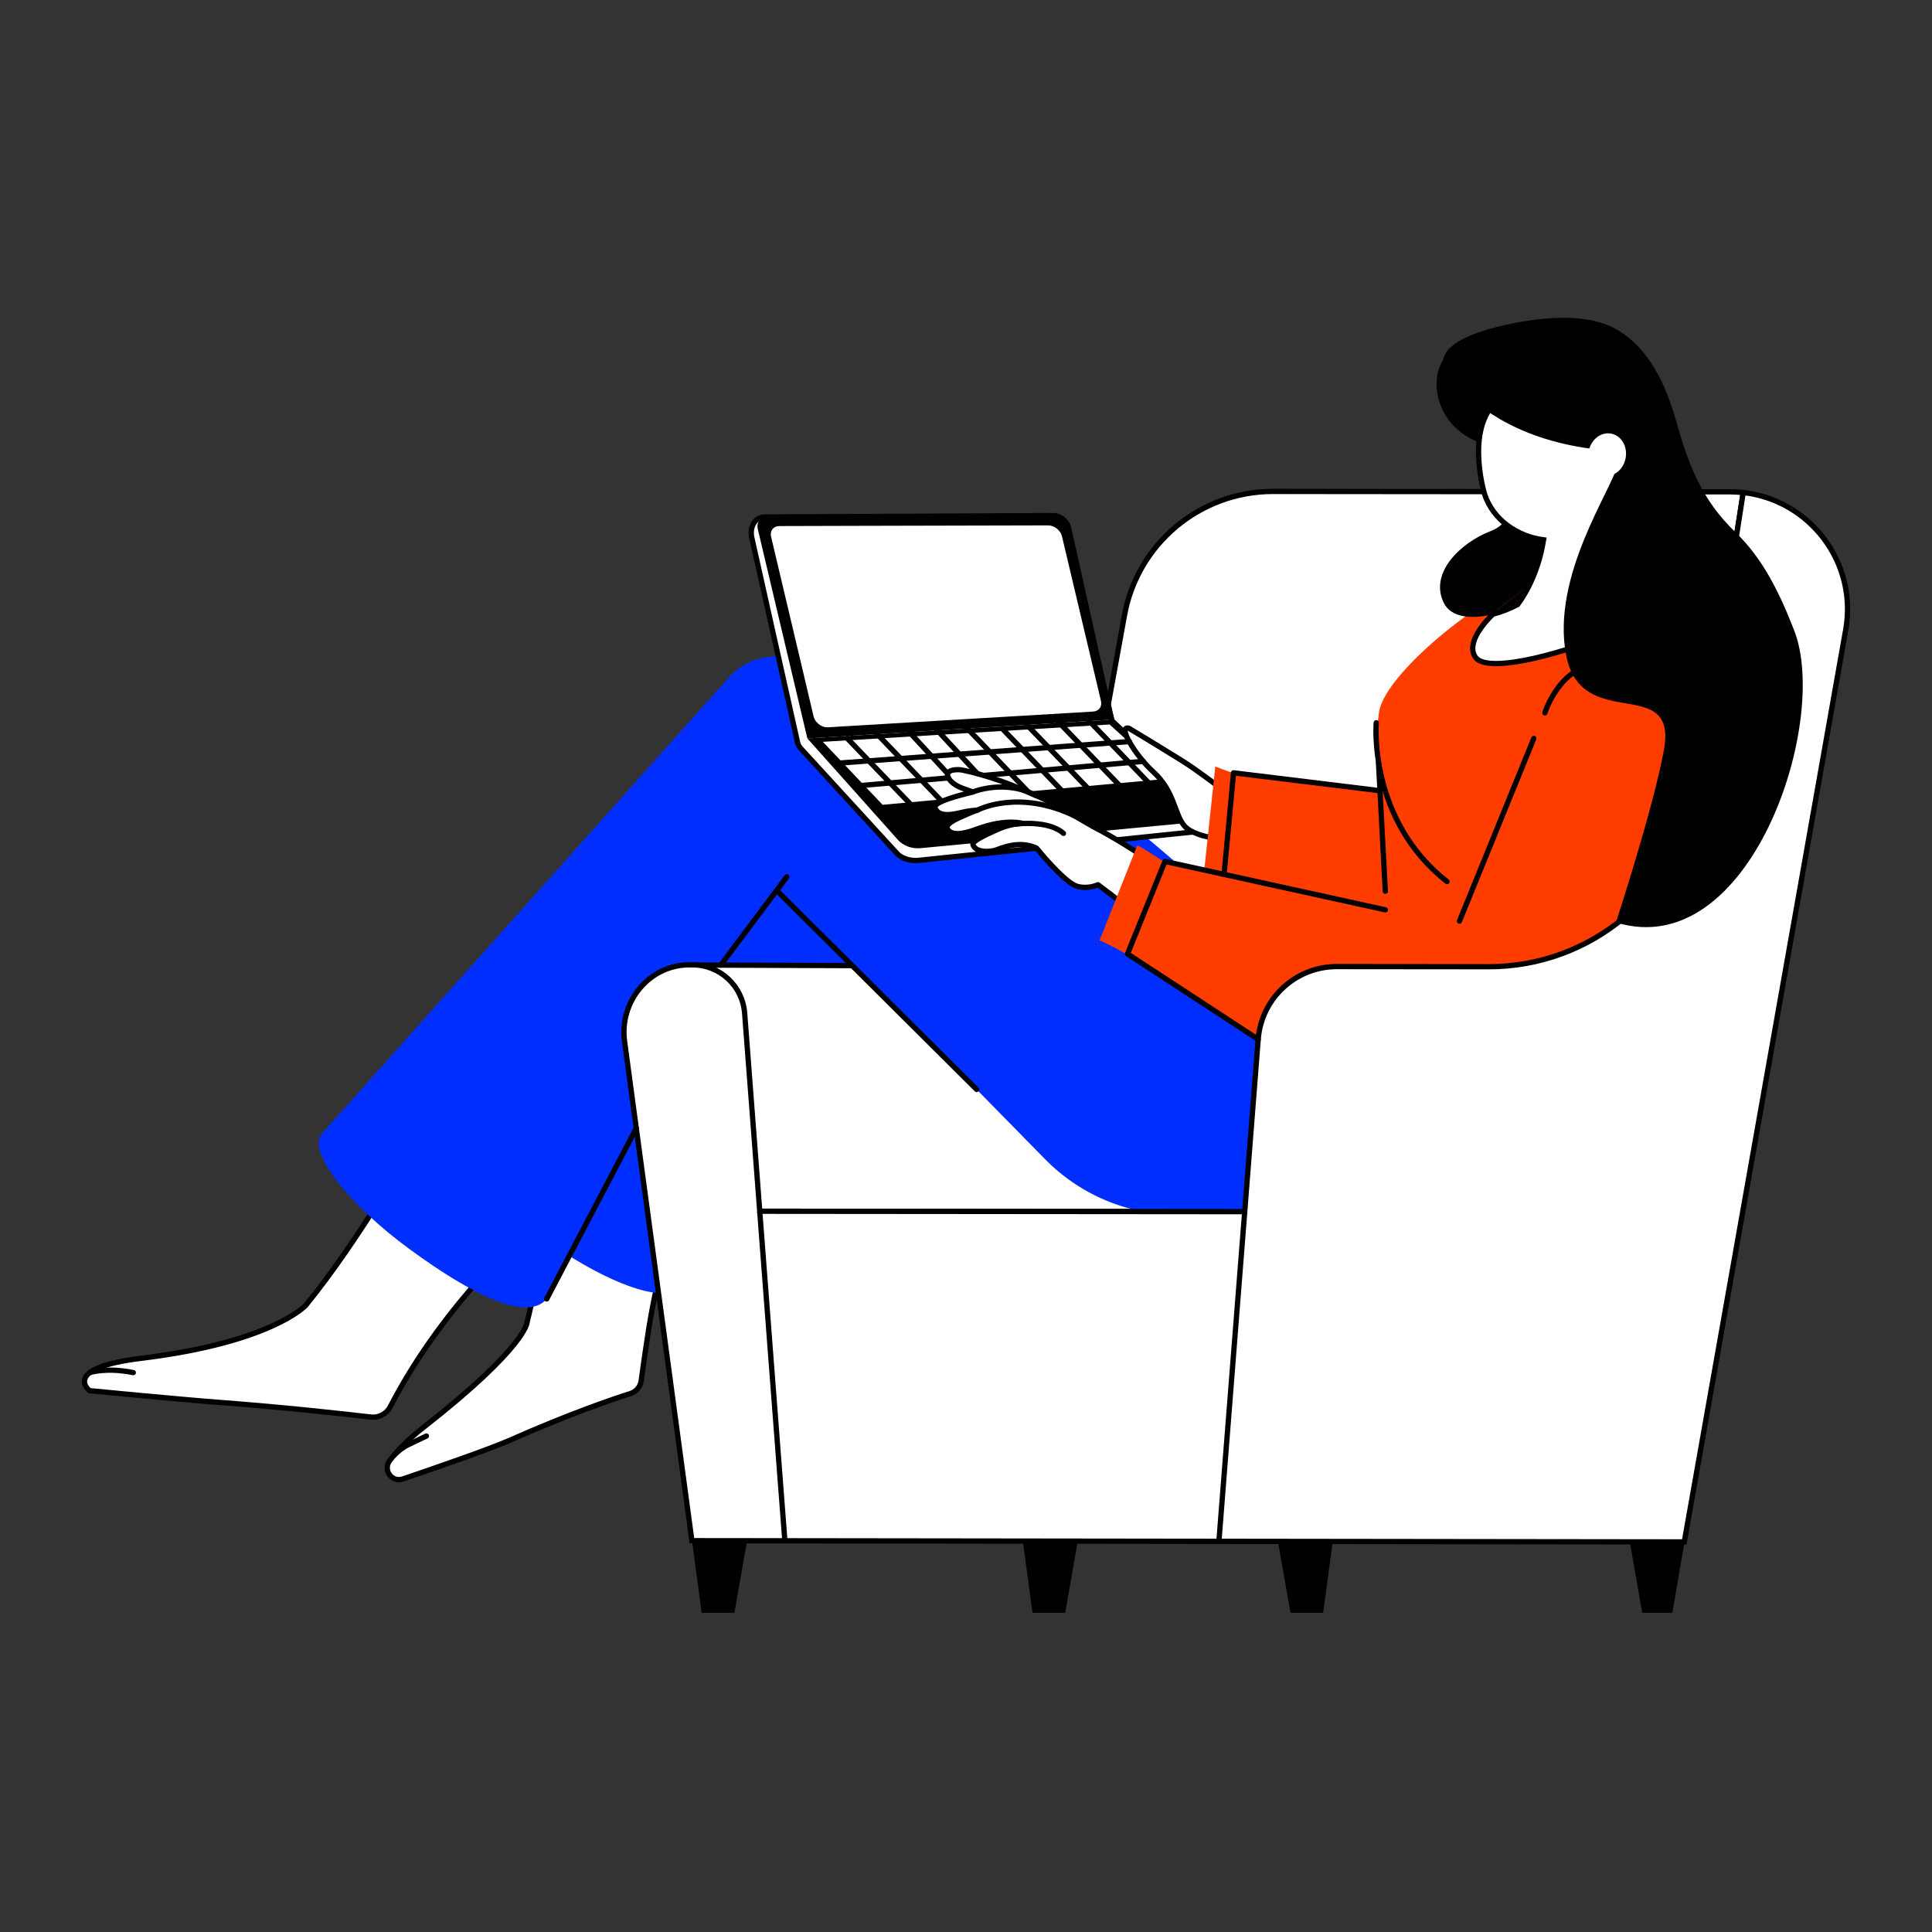 <svg width="366" height="366" viewBox="0 0 366 366" fill="none" xmlns="http://www.w3.org/2000/svg">
<rect x="0" y="0" width="366" height="366" fill="#333333" stroke="none"/>
<mask id="mask0_121_1452" style="mask-type:alpha" maskUnits="userSpaceOnUse" x="12" y="54" width="345" height="253">
<rect x="12" y="54" width="345" height="253" fill="#D9D9D9"/>
</mask>
<g mask="url(#mask0_121_1452)">
</g>
<path d="M99.814 232.298C100.872 232.651 84.47 246.045 73.937 266.477C73.238 267.838 71.775 268.626 70.254 268.448C65.364 267.875 54.005 266.608 41.149 265.638C33.954 265.096 16.955 263.448 16.955 263.448C16.955 263.448 11.483 259.179 26.734 257.318C51.634 254.279 57.935 247.272 57.935 247.272C68.228 234.632 77.579 217.846 77.579 217.846C77.579 217.846 98.998 232.021 99.817 232.295H99.814V232.298Z" fill="white" stroke="black" stroke-miterlimit="10"/>
<path d="M130.336 224.431C124.295 241.512 123.531 246.696 121.465 261.567C121.308 262.701 120.52 263.644 119.43 263.99C115.89 265.117 107.807 267.875 96.671 272.802C92.782 274.523 82.613 278.038 76.318 280.176C74.218 280.889 72.488 278.449 73.834 276.685C75.201 274.896 77.219 272.751 80.207 270.418C99.858 255.043 99.858 250.465 99.858 250.465C101.845 242.328 106.42 221.68 107.708 217.085C107.708 217.085 130.59 223.712 130.333 224.428H130.336V224.431Z" fill="white" stroke="black" stroke-miterlimit="10"/>
<path d="M193.332 138.468L178.341 125.592C173.136 121.888 166.184 122.597 162.069 127.206L86.464 211.979C86.224 212.14 86.022 212.332 85.861 212.552C85.786 212.654 85.717 212.764 85.662 212.88L85.374 213.203L85.501 213.295C84.333 217.246 91.617 226.326 102.651 234.392C113.252 242.146 123.692 246.319 127.52 244.582L127.619 244.657L127.732 244.479C128.061 244.298 128.346 244.068 128.551 243.78C128.832 243.393 128.979 242.93 129.021 242.396L193.342 138.479L193.332 138.468V138.468Z" fill="#002EFF"/>
<path d="M154.102 126.702C149.148 123.012 142.192 123.718 138.08 128.33C138.08 128.33 61.023 214.656 60.872 214.851C58.353 218.291 65.874 228.067 77.658 236.691C89.445 245.316 99.858 250.469 103.559 246.073C103.727 245.874 121.219 212.432 121.219 212.432C123.644 206.093 128.174 205.829 132.649 200.727L144.303 187.45C147.996 182.152 152.944 175.598 152.944 166.117C152.944 156.636 163.785 153.521 167.411 144.29L169.741 138.356L154.088 126.702H154.102V126.702Z" fill="#002EFF"/>
<path d="M139.125 305.535H132.934L129.716 281.656L143.353 281.423L139.125 305.539V305.535Z" fill="black"/>
<path d="M244.465 305.535H250.656L253.874 281.656L240.233 281.423L244.465 305.539V305.535Z" fill="black"/>
<path d="M201.788 305.535H195.596L192.379 281.656L206.02 281.423L201.788 305.539V305.535Z" fill="black"/>
<path d="M311.112 305.535H316.811L320.919 281.66L306.881 281.42L311.112 305.535V305.535Z" fill="black"/>
<path d="M330.235 93.314L321.405 150.111C318.041 169.224 301.429 183.153 282.025 183.135L267.134 183.122C259.328 183.111 252.832 189.118 252.225 196.9L249.673 229.55L143.926 229.458L132.173 182.817L167.424 182.947C186.89 183.04 203.584 169.084 206.955 149.913L212.989 116.748C215.395 103.063 227.291 93.082 241.189 93.095L327.734 93.171C328.58 93.171 329.413 93.222 330.235 93.311V93.314Z" fill="white" stroke="black" stroke-miterlimit="10"/>
<path d="M278.911 64.166C278.359 64.135 272.931 66.003 272.232 71.457C271.52 77.012 275.433 83.992 284.633 84.786C293.829 85.581 285.716 64.827 285.716 64.827L278.911 64.163V64.166Z" fill="black"/>
<path d="M276.488 209.053C276.488 209.053 264.955 210.568 244.232 226.035C233.767 233.847 222.539 229.084 213.431 218.507L161.63 158.342L187.435 133.342L276.495 209.063V209.053H276.488Z" fill="#002EFF"/>
<path d="M260.24 206.024L249.731 218.051C236.197 233.542 212.335 234.234 197.93 219.548L142.329 162.875L166.047 135.724L260.243 206.021H260.24V206.024Z" fill="#002EFF"/>
<path d="M230.162 154.107L229.744 155.292L210.93 138.054L202.449 100.078C202.138 98.666 200.883 97.669 199.438 97.676L144.762 97.94C143.49 97.954 142.017 99.194 142.373 101.658L151.097 140.665C151.19 141.065 151.378 141.432 151.656 141.737L170.083 161.843C171.334 162.95 173.044 163.08 173.948 162.995L228.333 157.368C229.258 157.283 230.135 156.687 230.159 155.878V154.107H230.162Z" fill="white" stroke="black" stroke-miterlimit="10"/>
<path d="M211.115 136.296L152.951 139.894L143.569 100.277C143.251 98.931 144.052 97.858 145.385 97.855L199.39 97.67C200.798 97.666 202.247 98.842 202.586 100.267L211.118 136.296H211.115Z" fill="black"/>
<path d="M207.092 134.799L203.83 134.994L172.118 136.868L156.826 137.78C155.836 137.841 154.774 137.149 154.321 136.231C154.301 136.193 154.284 136.152 154.253 136.104C154.205 135.988 154.167 135.857 154.136 135.731L154.116 135.669L151.968 126.565L150.83 121.741L150.799 121.624L146.074 101.679C145.81 100.551 146.495 99.657 147.647 99.657L165.132 99.609L198.595 99.53C199.732 99.53 200.904 100.462 201.178 101.583L208.545 132.688L208.566 132.774C208.823 133.856 208.192 134.727 207.102 134.795H207.092V134.799Z" fill="white"/>
<path d="M229.083 155.511L174.4 160.675C172.787 160.826 171.193 160.264 170.155 159.167L152.954 139.894L211.118 136.296L229.837 153.737C230.522 154.374 230.084 155.415 229.087 155.511H229.083Z" fill="black"/>
<path d="M167.198 152.462L155.884 140.531L210.203 137.249L221.476 147.5L167.198 152.462Z" fill="white"/>
<path d="M207.164 156.643L204.649 155.193C203.45 154.456 202.244 153.744 200.997 153.052C200.722 152.901 200.445 152.757 200.167 152.61L199.999 152.514C199.246 152.12 198.478 151.722 197.69 151.355C196.977 151.02 196.254 150.691 195.507 150.403C193.558 149.481 191.564 148.662 189.528 147.936C187.191 147.103 184.786 146.397 182.346 145.89C181.531 145.726 179.777 145.74 179.53 146.552C179.269 147.412 180.619 148.71 182.196 149.276C182.196 149.276 183.117 149.598 184.306 150.036C183.919 150.129 183.532 150.218 183.141 150.328C182.459 150.513 176.789 151.873 177.124 152.966C177.854 155.368 181.925 153.881 183.23 153.682C183.895 153.583 184.56 153.507 185.228 153.452C184.077 153.864 182.919 154.347 181.665 154.933C180.229 155.604 178.971 156.365 179.55 157.163C180.688 158.739 184.001 157.444 185.266 156.989C187.592 156.156 190.097 155.594 192.585 155.796C192.989 155.827 193.386 155.896 193.791 155.991C192.146 156.046 190.464 156.447 188.754 157.239C187.226 157.941 184.084 159.291 184.313 160.007C184.837 161.631 187.76 161.409 188.864 160.963C191.289 159.983 193.935 159.538 196.354 160.658C198.094 162.772 202.072 167.384 204.142 167.929C205.382 168.255 206.78 168.114 208.007 167.604C210.426 169.406 215.771 173.418 217.745 175.598L224.081 167.429C224.081 167.429 215.446 160.956 207.168 156.639L207.164 156.643Z" fill="white" stroke="black" stroke-linecap="round" stroke-linejoin="round"/>
<path d="M315.745 126.829C313.939 115.466 306.709 107.976 293.799 108.754C285.058 109.278 262.447 126.794 261.244 134.918C260.247 141.669 261.34 147.459 261.336 147.792C261.22 153.596 263.697 154.388 260.685 164.544C259.407 168.847 251.67 181.299 251.67 181.299C247.38 199.846 235.511 212.887 249.806 223.489C255.977 228.066 273.226 232.48 279.592 224.702C288.7 210.79 302.625 187.628 309.759 164.372C313.662 152.578 317.133 135.535 315.745 126.829Z" fill="#FF3D00"/>
<path d="M262.433 211.842C262.433 211.842 216.847 183.334 214.168 181.337C212.156 179.839 209.813 178.894 208.312 178.119L215.453 160.13C217.951 161.419 218.667 162.244 220.229 163.005C223.231 164.468 299.438 178.04 299.438 178.04L288.433 200.782C282.998 209.365 271.975 215.324 262.433 211.839V211.842Z" fill="#FF3D00"/>
<path d="M310.283 163.697C302.632 188.858 287.614 209.197 278.986 207.35C270.362 205.503 272.791 181.618 283.876 155.786C293.637 133.037 300.24 113.448 308.861 115.295C317.482 117.142 319.511 133.335 310.276 163.704H310.28L310.283 163.697Z" fill="#FF3D00"/>
<path d="M293.456 109.416C293.531 109.303 293.603 109.186 293.668 109.07C297.321 102.621 295.889 92.962 295.889 92.962L284.441 94.213C284.441 94.213 287.84 98.506 282.296 100.651C276.752 102.796 270.67 108.521 273.531 114.244C274.909 116.992 278.763 117.386 282.806 116.351C284.523 114.662 286.702 112.983 289.132 111.492C290.427 110.697 291.911 109.995 293.456 109.412H293.459L293.456 109.416Z" fill="black"/>
<path d="M293.456 109.416C291.911 109.998 290.42 110.7 289.132 111.495C286.699 112.986 284.52 114.668 282.806 116.354C287.031 115.268 291.451 112.612 293.456 109.416Z" fill="black"/>
<path d="M309.403 80.565L304.496 82.175C304.434 81.935 304.379 81.702 304.314 81.463C301.909 72.557 291.626 70.124 284.143 75.528C277.516 80.308 280.963 92.801 281.261 93.678C282.865 98.492 287.456 101.627 292.404 102.264C292.394 102.309 292.39 102.347 292.387 102.391C292.277 103.077 292.14 103.762 291.983 104.457C291.722 105.578 291.4 106.702 290.992 107.832C290.184 110.118 289.06 112.383 287.518 114.517C286.01 115.316 284.393 115.95 282.803 116.357C279.668 119.445 278.109 122.546 279.514 124.516C281.964 127.963 298.133 123.145 305.469 119.798C311.527 117.032 309.358 114.123 307.545 111.279C311.41 96.878 309.512 81.332 309.413 80.565H309.409H309.403Z" fill="white" stroke="black" stroke-miterlimit="10"/>
<path d="M330.235 93.314L321.405 150.111C318.041 169.224 301.429 183.153 282.025 183.135L253.26 183.108C245.455 183.098 238.958 189.104 238.352 196.886L235.799 229.536L143.926 229.458L141.065 191.928C140.674 186.781 136.398 182.806 131.237 182.779H130.638C123.117 182.741 117.285 189.632 118.32 197.297L131.073 291.867L148.685 291.887L230.92 291.99L319.072 292.1L349.657 119.29C351.904 106.499 342.81 94.713 330.239 93.304V93.314H330.235Z" fill="white" stroke="black" stroke-miterlimit="10"/>
<path d="M274.919 71.848C278.969 76.361 286.603 83.09 301.655 85.043C301.655 85.043 307.103 83.988 306.346 88.202C305.585 92.413 293.781 109.059 296.69 124.108C299.599 139.157 317.976 127.404 315.186 142.241C313.024 153.747 306.12 174.751 306.12 174.751C331.551 182.55 346.669 136.831 339.898 119.445C337.205 112.527 334.063 105.924 328.769 100.832C322.344 94.651 319.86 88.041 317.516 79.719C315.646 73.071 312.507 66.054 306.298 62.439C300.333 58.965 291.006 60.219 284.742 61.654C277.855 63.227 270.016 66.39 274.915 71.855H274.919V71.848Z" fill="black"/>
<path d="M231.739 154.782C231.598 156.272 231.386 157.663 231.108 158.894C231.06 158.883 231.009 158.88 230.957 158.876C229.72 158.784 228.168 158.476 226.835 157.972C225.814 157.588 224.92 157.091 224.399 156.488C222.412 154.186 222.611 149.988 218.42 146.164C215.062 143.098 211.581 137.338 213.866 137.968C213.866 137.968 218.077 140.476 223.865 144.074C225.568 145.133 227.086 146.233 228.49 147.264C229.666 148.138 230.766 148.96 231.821 149.673C231.924 151.157 231.907 152.918 231.728 154.782H231.739V154.782Z" fill="white" stroke="black" stroke-linecap="round" stroke-linejoin="round"/>
<path d="M263.91 169.475C263.91 169.475 263.93 169.475 263.94 169.485H263.913V169.475H263.91Z" fill="black"/>
<path d="M74.571 275.769C75.421 274.892 76.37 274.145 77.363 273.672L80.773 272.045" stroke="black" stroke-linecap="round" stroke-linejoin="round"/>
<path d="M17.01 260.028C17.01 260.028 20.087 258.983 25.251 260.028" stroke="black" stroke-linecap="round" stroke-linejoin="round"/>
<path d="M307.984 86.654C308.33 84.44 307.042 82.412 305.096 82.121C303.149 81.833 301.292 83.399 300.946 85.612C300.6 87.826 301.888 89.854 303.835 90.145C305.781 90.433 307.638 88.867 307.984 86.654Z" fill="white"/>
<path d="M192.557 156.097C192.557 156.097 198.619 155.32 201.459 157.872" stroke="black" stroke-linecap="round" stroke-linejoin="round"/>
<path d="M185.225 153.449C185.225 153.449 192.965 149.351 203.786 154.665" stroke="black" stroke-linecap="round" stroke-linejoin="round"/>
<path d="M184.299 150.029C184.299 150.029 190.412 147.507 196.34 150.738" stroke="black" stroke-linecap="round" stroke-linejoin="round"/>
<path d="M103.565 246.073L120.537 213.741" stroke="black" stroke-linecap="round" stroke-linejoin="round"/>
<path d="M143.922 229.461L148.685 291.898" stroke="black" stroke-miterlimit="10"/>
<path d="M235.799 229.54L230.913 291.997" stroke="black" stroke-miterlimit="10"/>
<path d="M136.535 182.834L149.045 166.116" stroke="black" stroke-linecap="round" stroke-linejoin="round"/>
<path d="M147.273 168.827L185.012 206.384" stroke="black" stroke-linecap="round" stroke-linejoin="round"/>
<path d="M289.183 175.769L228.014 165.98L230.228 145.205C230.228 145.205 232.736 146.233 233.685 146.408C235.617 146.764 267.83 150.913 278.993 150.742C289.026 150.584 298.202 142.083 308.234 141.929C308.724 141.919 314.501 139.668 314.59 139.332L308.118 163.704C304.797 172.188 298.184 177.211 289.187 175.776H289.183V175.769Z" fill="#FF3D00"/>
<path d="M238.348 196.89L213.596 180.706L220.685 163.19L262.433 172.356" stroke="black" stroke-linecap="round" stroke-linejoin="round"/>
<path d="M290.567 139.894L276.488 174.477" stroke="black" stroke-linecap="round" stroke-linejoin="round"/>
<path d="M231.896 165.582L233.685 146.404L261.148 149.762" stroke="black" stroke-linecap="round" stroke-linejoin="round"/>
<path d="M260.713 136.923C260.713 136.923 259.147 155.244 274.124 167.004" stroke="black" stroke-linecap="round" stroke-linejoin="round"/>
<path d="M261.148 144.55L262.433 168.827" stroke="black" stroke-linecap="round" stroke-linejoin="round"/>
<path d="M292.661 135.045C292.661 135.045 295.731 125.037 304.465 125.705" stroke="black" stroke-linecap="round" stroke-linejoin="round"/>
<path d="M159.088 144.551L213.949 140.483" stroke="black" stroke-linecap="round" stroke-linejoin="round"/>
<path d="M186.516 146.884L216.577 144.229" stroke="black" stroke-linecap="round" stroke-linejoin="round"/>
<path d="M162.127 148.891L179.684 147.363" stroke="black" stroke-linecap="round" stroke-linejoin="round"/>
<path d="M160.523 139.894L173.592 153.497" stroke="black" stroke-linecap="round" stroke-linejoin="round"/>
<path d="M165.3 138.157L178.368 151.76" stroke="black" stroke-linecap="round" stroke-linejoin="round"/>
<path d="M182.192 136.902L194.805 150.029" stroke="black" stroke-linecap="round" stroke-linejoin="round"/>
<path d="M190.107 138.287L202.72 151.413" stroke="black" stroke-linecap="round" stroke-linejoin="round"/>
<path d="M194.503 137.286L207.116 150.413" stroke="black" stroke-linecap="round" stroke-linejoin="round"/>
<path d="M200.301 136.536L212.914 149.663" stroke="black" stroke-linecap="round" stroke-linejoin="round"/>
<path d="M206.068 136.296L218.681 149.416" stroke="black" stroke-linecap="round" stroke-linejoin="round"/>
<path d="M171.378 137.722L179.523 146.545" stroke="black" stroke-linecap="round" stroke-linejoin="round"/>
<path d="M176.59 137.286L185.139 146.544" stroke="black" stroke-linecap="round" stroke-linejoin="round"/>
</svg>
